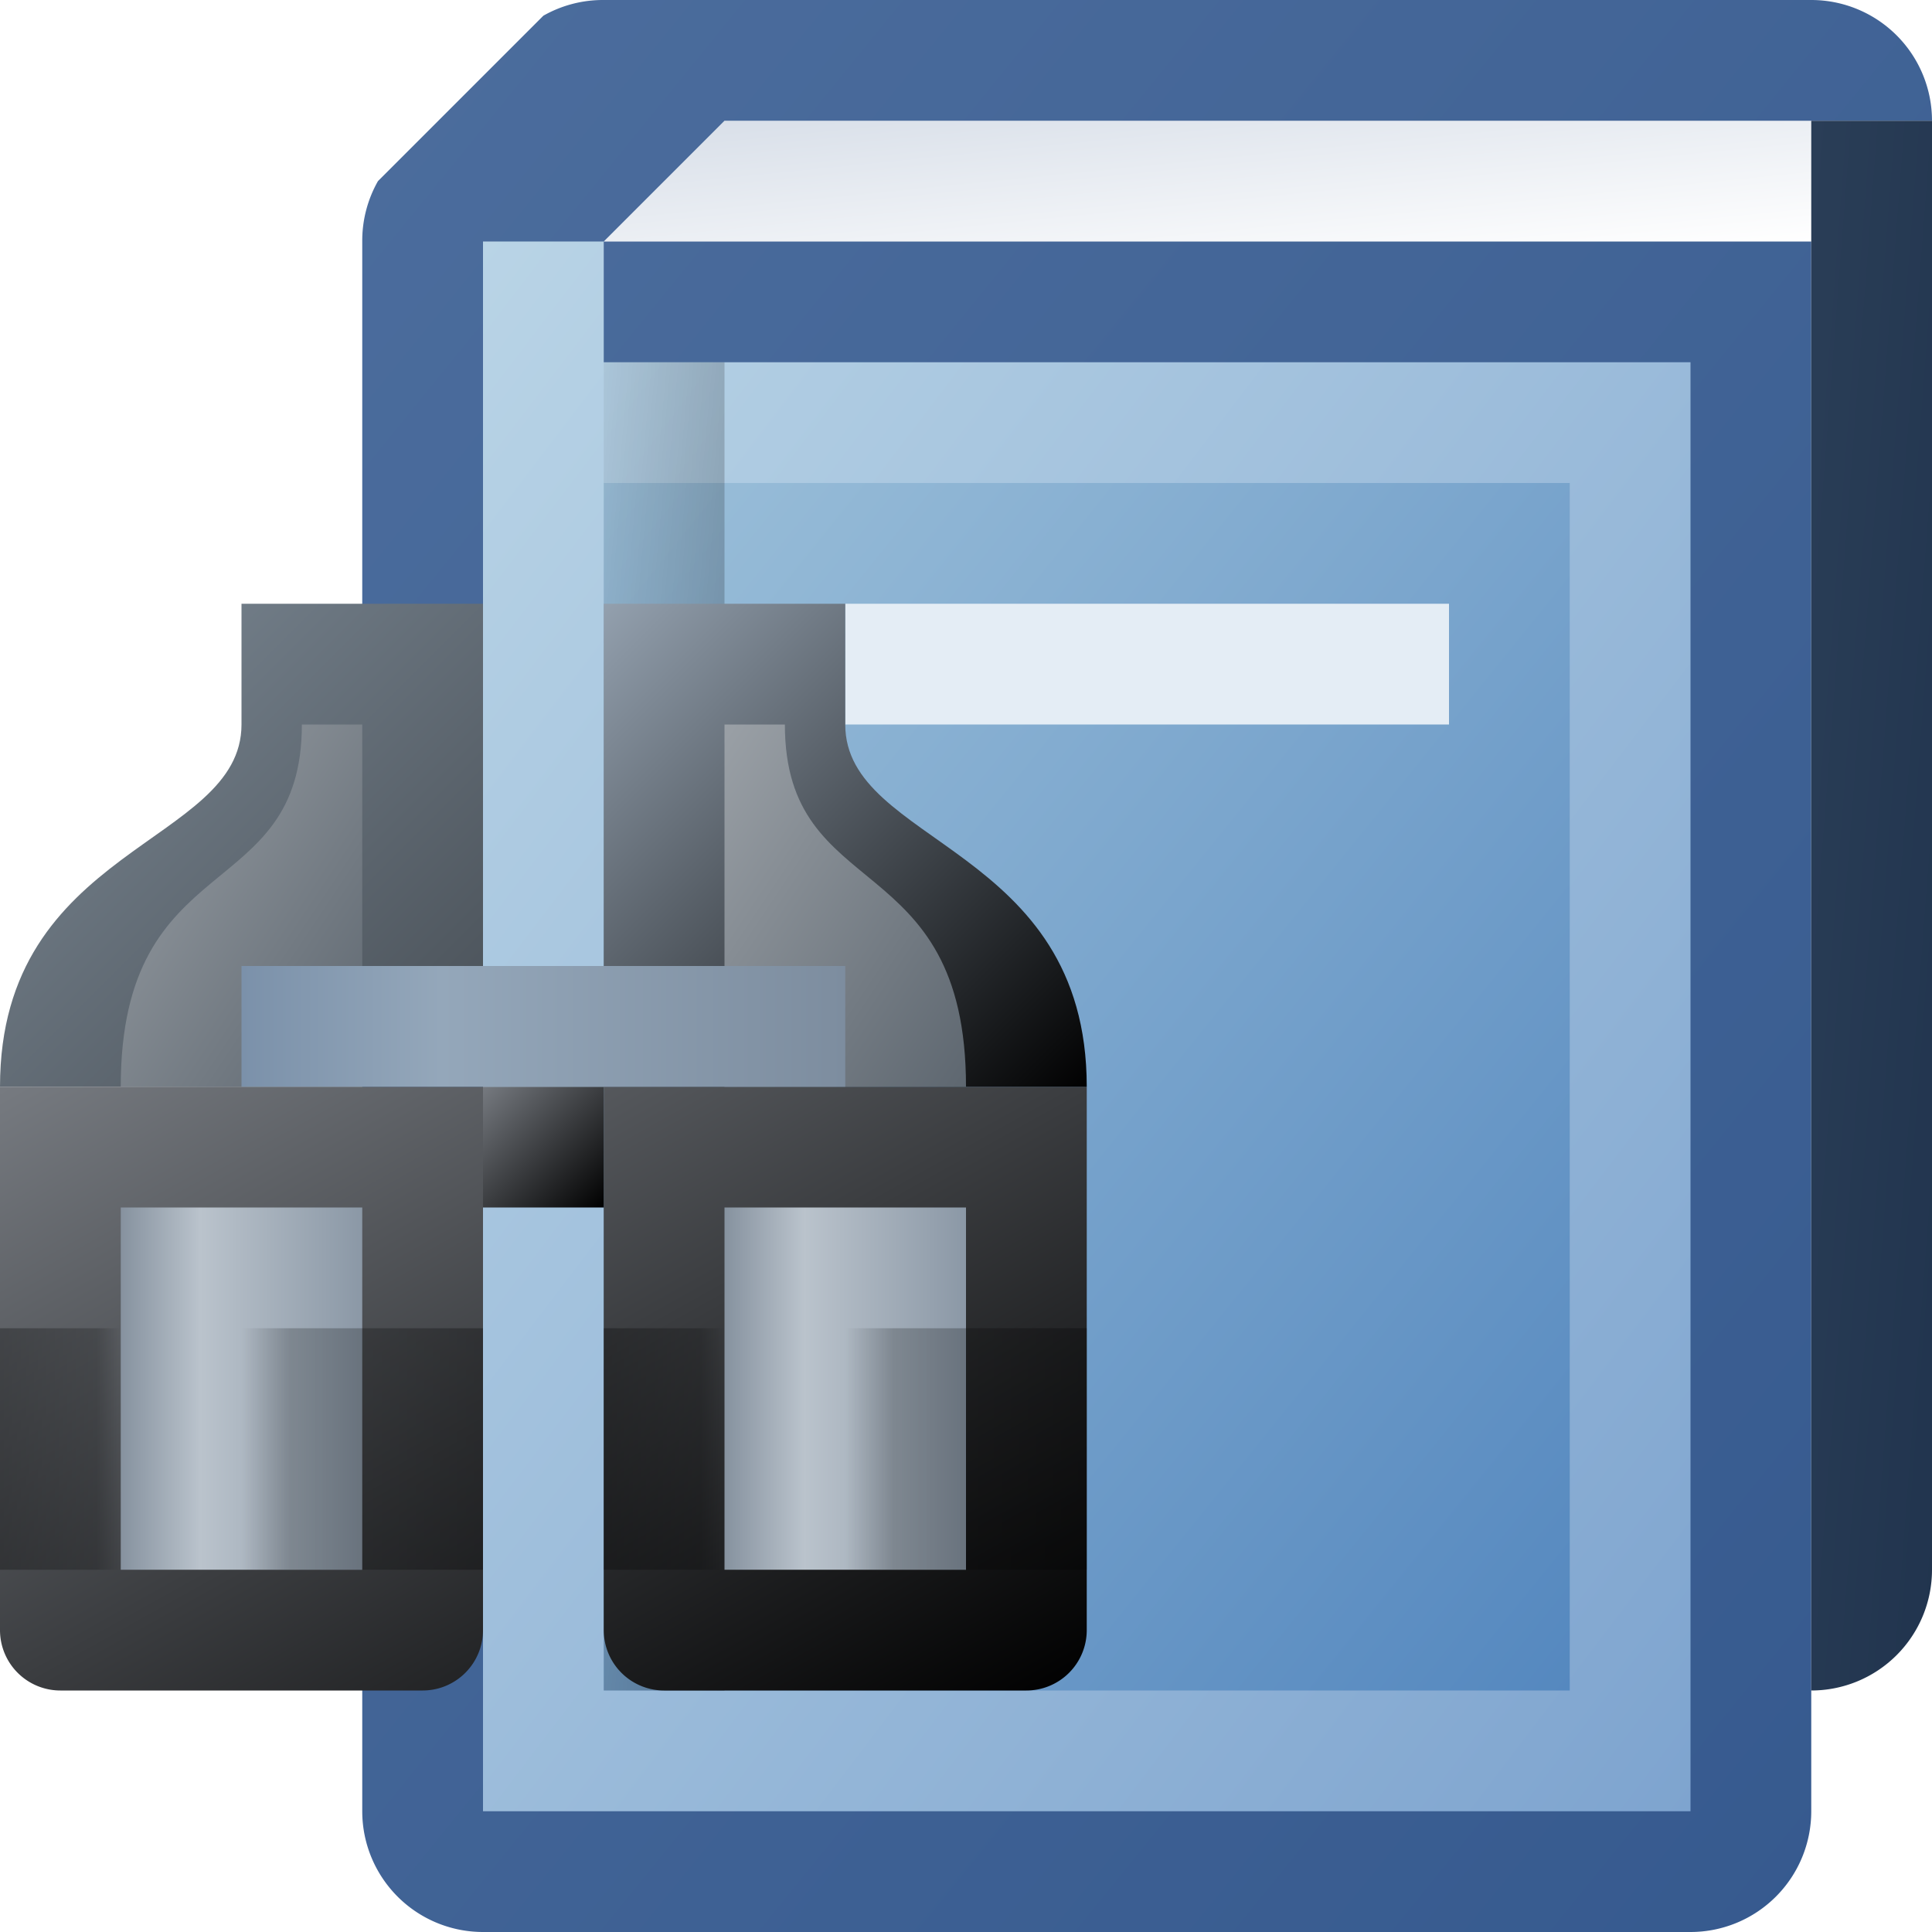 <?xml version="1.0" encoding="utf-8" standalone="yes"?>
<!DOCTYPE svg PUBLIC "-//W3C//DTD SVG 1.1//EN" "http://www.w3.org/Graphics/SVG/1.1/DTD/svg11.dtd">
<svg xmlns="http://www.w3.org/2000/svg" xmlns:xlink="http://www.w3.org/1999/xlink"
	width="16" height="16" version="1.1">
	<title>Book</title>
	<desc>Book Bookmark</desc>
	<g id="icon" transform="translate(10,8)">
		<defs>
			<linearGradient id="backing" x1="0%" y1="0%" x2="100%" y2="100%">
				<stop offset="0%" stop-color="#4c6d9d" />
				<stop offset="100%" stop-color="#35598e" />
			</linearGradient>
			<linearGradient id="center" x1="0%" y1="0%" x2="100%" y2="100%">
				<stop offset="0%" stop-color="#b9d4e6" />
				<stop offset="100%" stop-color="#7ea4cf" />
			</linearGradient>
			<linearGradient id="back" x1="0%" y1="0%" x2="100%" y2="100%">
				<stop offset="0%" stop-color="#2a3e57" />
				<stop offset="100%" stop-color="#21344e" />
			</linearGradient>
			<linearGradient id="inner" x1="0%" y1="0%" x2="100%" y2="100%">
				<stop offset="0%" stop-color="#9bbfd9" />
				<stop offset="100%" stop-color="#5588bf" />
			</linearGradient>
			<linearGradient id="edge" x1="0%" y1="0%" x2="100%" y2="100%">
				<stop offset="0%" stop-color="#000" stop-opacity="0.05" />
				<stop offset="100%" stop-color="#000" stop-opacity="0.3" />
			</linearGradient>
			<linearGradient id="top" x1="0%" y1="0%" x2="100%" y2="100%">
				<stop offset="0%" stop-color="#d7dee8" />
				<stop offset="100%" stop-color="#ffffff" />
			</linearGradient>
			<filter id="Gaussian_Blur">
				<feGaussianBlur in="SourceGraphic" stdDeviation="1" />
			</filter>
		</defs>
		<path fill="url(#top)" d="M-5,-6 l1,-1 h9 v1 z" />
		<path fill="url(#backing)"
			d="M5,-6 v13 a1,1 0 0,1 -1,1 h-10 a1,1 0 0,1 -1,-1 v-13 a1,1 0 0,1 0.13,-0.5 l1.37,-1.37 a1,1 0 0,1 0.5,-0.13 h10  a1,1 0 0,1 1,1 h-10 l-1,1 z" />
		<path fill="url(#center)" d="M4,-5 v12 h-10 v-13 h1 v1 z" />
		<path fill="url(#back)" d="M5,-7 h1 v12 a1,1 0 0,1 -1,1 z" />
		<rect width="8" height="10" x="-5" y="-4" fill="url(#inner)" />
		<rect width="5" height="1" x="-3" y="-3" fill="#e4edf5" />
		<rect width="1" height="11" x="-5" y="-5" fill="url(#edge)" />
	</g>
	<g id="find-icon" transform="translate(5,9)">
		<defs>
			<linearGradient id="find-backing" x1="0%" y1="0%" x2="100%" y2="100%">
				<stop offset="0%" stop-color="#767a80" />
				<stop offset="100%" stop-color="#000000" />
			</linearGradient>
			<linearGradient id="find-block" x1="0%" y1="0%" x2="100%" y2="0%">
				<stop offset="0%" stop-color="#86929f" />
				<stop offset="33%" stop-color="#bac3cc" />
				<stop offset="100%" stop-color="#8b98a6" />
			</linearGradient>
			<linearGradient id="find-shade" x1="0%" y1="0%" x2="100%" y2="0%">
				<stop offset="0%" stop-color="#000" stop-opacity="0" />
				<stop offset="20%" stop-color="#000" stop-opacity="0.7" />
				<stop offset="100%" stop-color="#000" />
			</linearGradient>
			<linearGradient id="find-shade2" x1="0%" y1="0%" x2="100%" y2="0%">
				<stop offset="0%" stop-color="#000" />
				<stop offset="80%" stop-color="#000" stop-opacity="0.7" />
				<stop offset="100%" stop-color="#000" stop-opacity="0" />
			</linearGradient>
			<linearGradient id="find-swivel-shade" x1="0%" y1="0%" x2="0%" y2="100%">
				<stop offset="0%" stop-color="#000" stop-opacity="0.4" />
				<stop offset="100%" stop-color="#000" stop-opacity="0" />
			</linearGradient>
			<linearGradient id="find-swivel" x1="0%" y1="0%" x2="100%" y2="0%">
				<stop offset="0%" stop-color="#7b91aa" />
				<stop offset="33%" stop-color="#94a7ba" />
				<stop offset="100%" stop-color="#7d8d9f" />
			</linearGradient>
			<linearGradient id="find-top-left" x1="0%" y1="0%" x2="100%" y2="100%">
				<stop offset="0%" stop-color="#7d8a96" />
				<stop offset="100%" stop-color="#484f56" />
			</linearGradient>
			<linearGradient id="find-top-right" x1="0%" y1="0%" x2="100%" y2="100%">
				<stop offset="0%" stop-color="#93a0ae" />
				<stop offset="100%" stop-color="#010101" />
			</linearGradient>
			<linearGradient id="find-top-center" x1="0%" y1="0%" x2="100%" y2="100%">
				<stop offset="0%" stop-color="#9aa0a6" />
				<stop offset="100%" stop-color="#5e6770" />
			</linearGradient>
		</defs>
		<path fill="url(#find-backing)"
			d="M0,0 h4 v4.5 a0.5,0.5 0 0,1 -0.5,0.5 h-3 a0.5,0.5 0 0,1 -0.5,-0.5 v-4.5 m-1,0 h-4 v4.5 a0.5,0.5 0 0,0 0.5,0.5 h3 a0.5,0.5 0 0,0 0.5,-0.5 v-4.5 z" />
		<rect width="1" height="1" x="-1" y="0" fill="url(#find-backing)" />
		<rect width="2" height="3" x="1" y="1" fill="url(#find-block)" />
		<rect width="2" height="3" x="-4" y="1" fill="url(#find-block)" />
		<rect width="1" height="2" x="-5" y="2" fill="url(#find-shade2)" opacity="0.3" />
		<rect width="1" height="2" x="0" y="2" fill="url(#find-shade2)" opacity="0.3" />
		<rect width="2" height="2" x="-3" y="2" fill="url(#find-shade)" opacity="0.3" />
		<rect width="2" height="2" x="2" y="2" fill="url(#find-shade)" opacity="0.3" />
		<path fill="url(#find-top-right)" d="M0,0 v-4 h2 v1 c0,1 2,1 2,3 " />
		<path fill="url(#find-top-center)" d="M1,0 v-3 l0.5,0 c0,1.5 1.5,1 1.5,3" />
		<path fill="url(#find-top-left)" d="M-1,0 v-4 h-2 v1 c0,1 -2,1 -2,3 " />
		<path fill="url(#find-top-center)" d="M-2,0 v-3 l-0.5,0 c0,1.5 -1.5,1 -1.5,3 " />
		<rect width="5" height="1" x="-3" y="-1" fill="url(#find-swivel)" />
		<rect width="5" height="1" x="-3" y="-1" fill="url(#find-wivel-shade)" />
	</g>
</svg>
